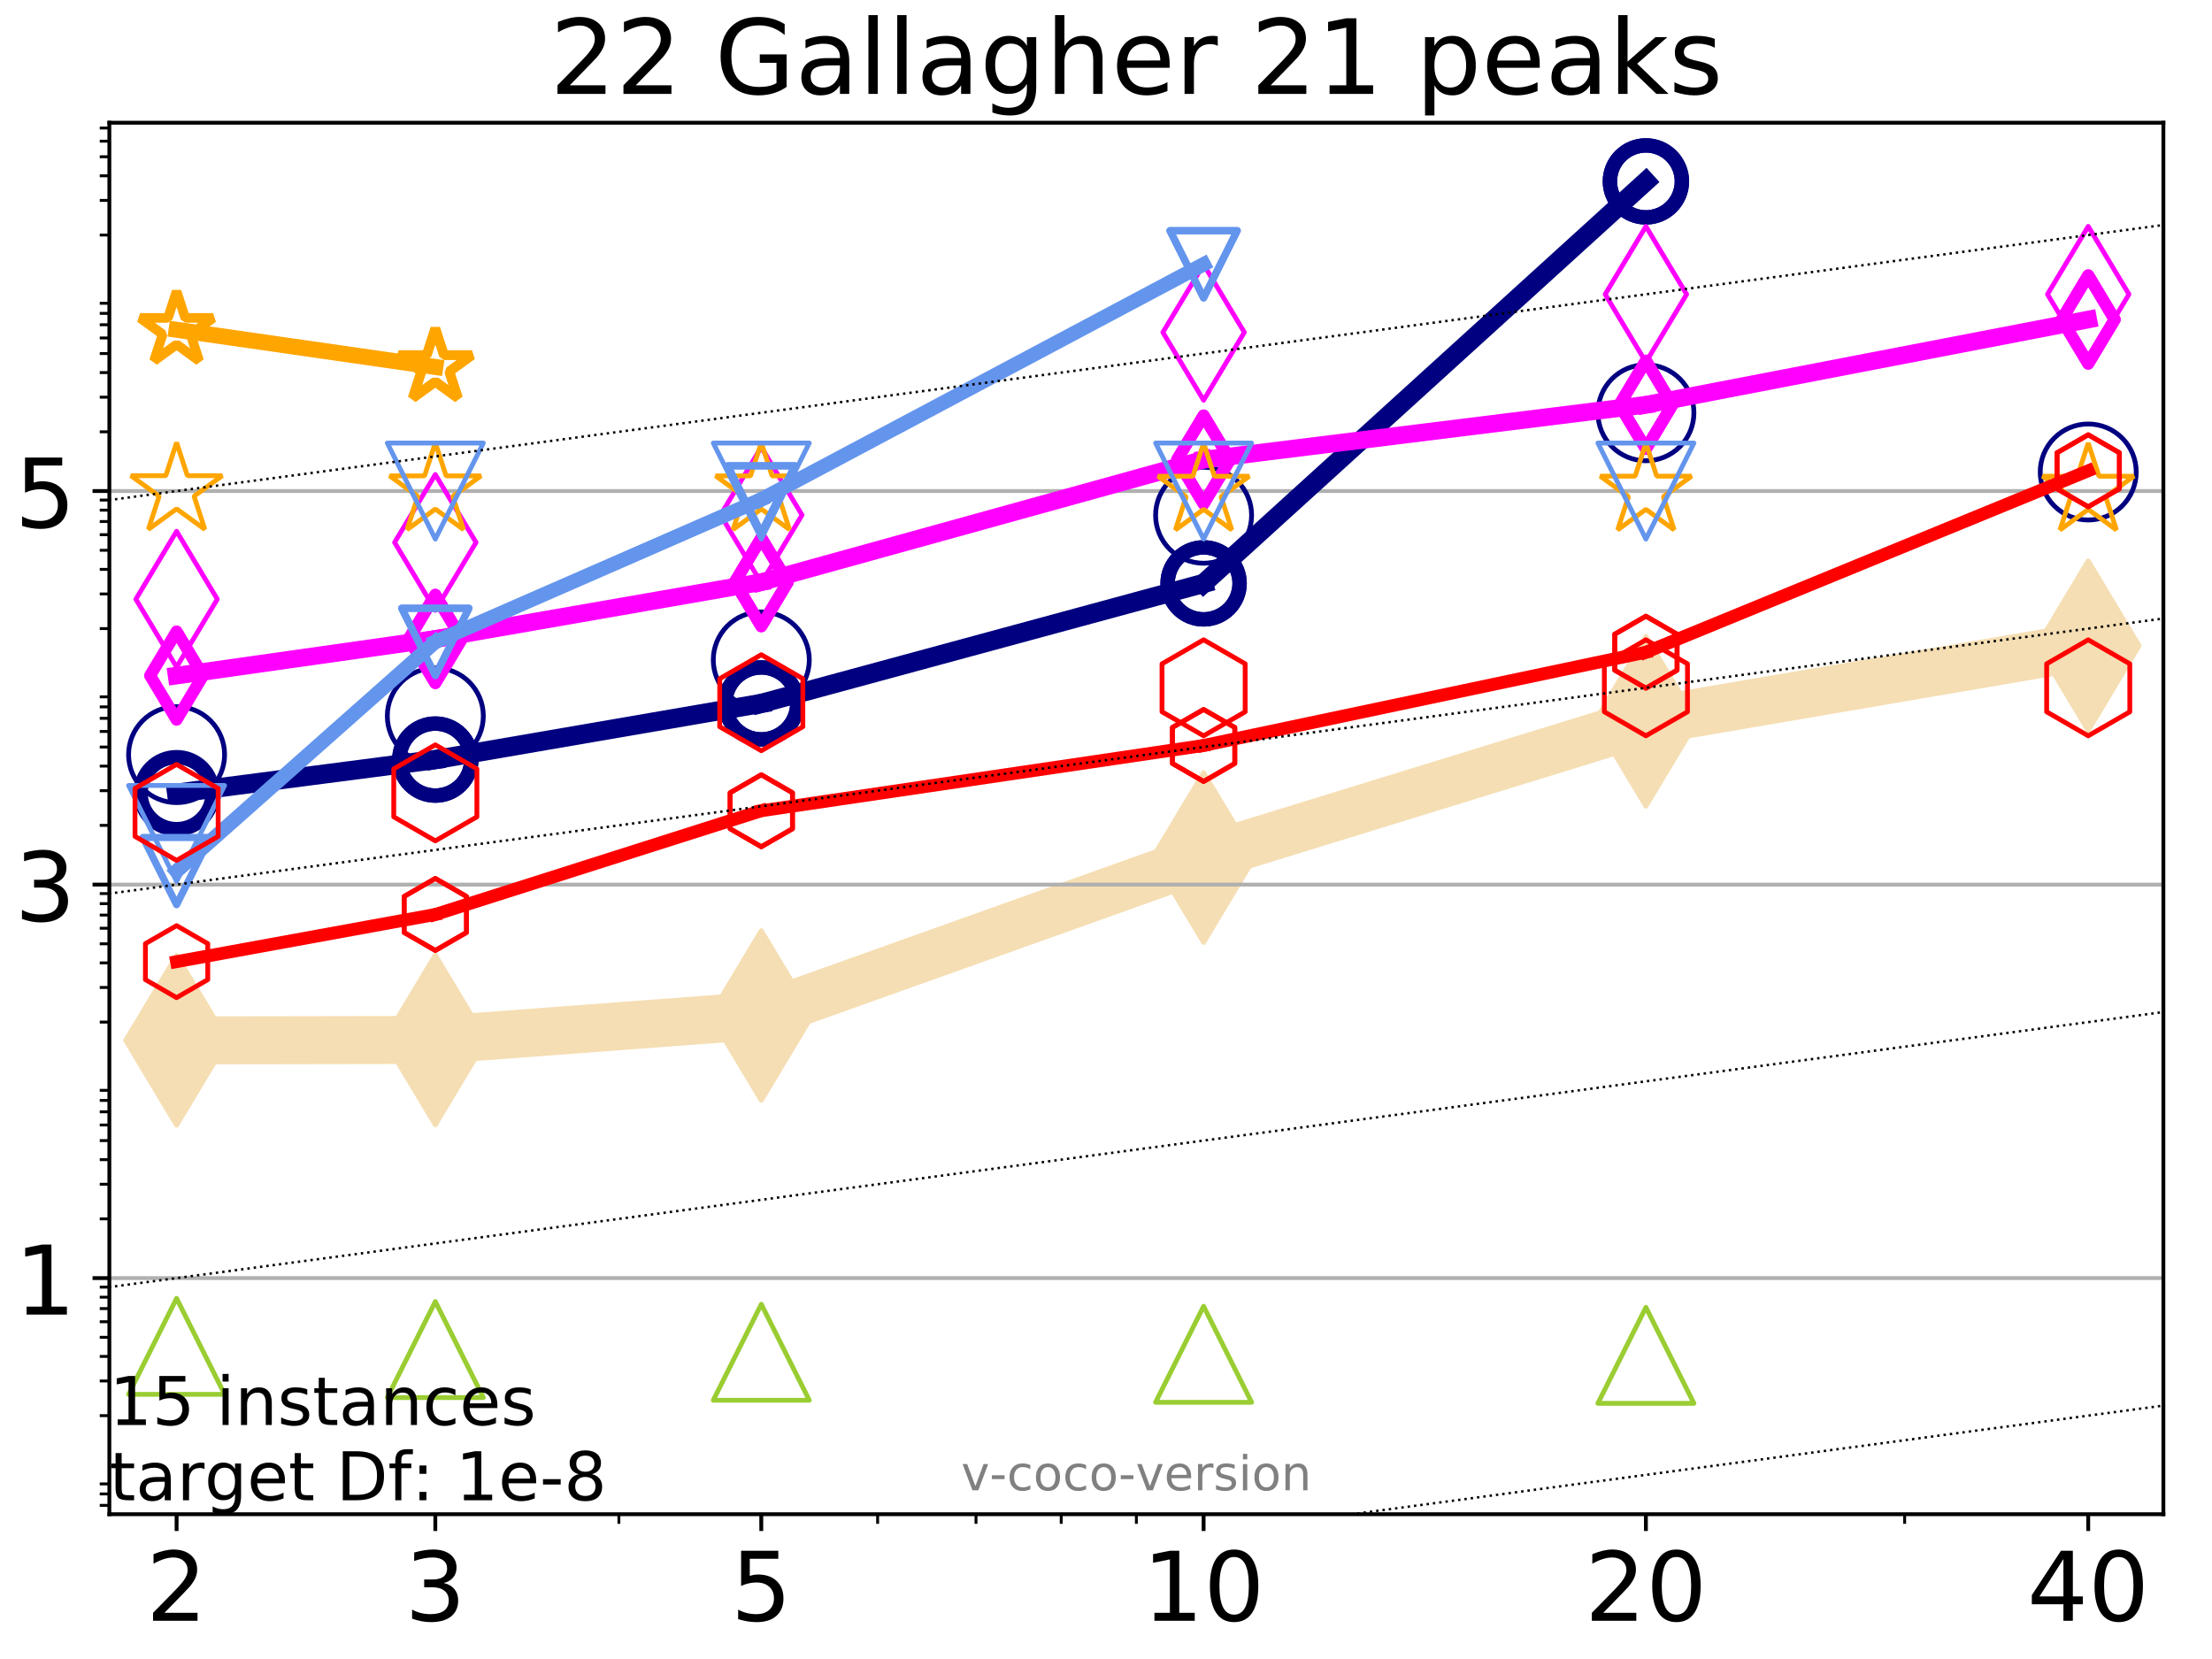 <?xml version="1.0" encoding="utf-8" standalone="no"?>
<!DOCTYPE svg PUBLIC "-//W3C//DTD SVG 1.1//EN"
  "http://www.w3.org/Graphics/SVG/1.1/DTD/svg11.dtd">
<!-- Created with matplotlib (http://matplotlib.org/) -->
<svg height="345.6pt" version="1.1" viewBox="0 0 460.8 345.6" width="460.8pt" xmlns="http://www.w3.org/2000/svg" xmlns:xlink="http://www.w3.org/1999/xlink">
 <defs>
  <style type="text/css">
*{stroke-linecap:butt;stroke-linejoin:round;}
  </style>
 </defs>
 <g id="figure_1">
  <g id="patch_1">
   <path d="M 0 345.6 
L 460.8 345.6 
L 460.8 0 
L 0 0 
z
" style="fill:#ffffff;"/>
  </g>
  <g id="axes_1">
   <g id="patch_2">
    <path d="M 22.78 315.44 
L 450.672 315.44 
L 450.672 25.56 
L 22.78 25.56 
z
" style="fill:#ffffff;"/>
   </g>
   <g id="line2d_1">
    <path clip-path="url(#p87044636c5)" d="M 36.786 216.731 
L 90.685 216.639 
L 158.59 211.555 
L 250.732 178.653 
L 342.873 150.264 
L 435.015 134.51 
" style="fill:none;stroke:#f5deb3;stroke-linecap:square;stroke-width:10;"/>
    <defs>
     <path d="M -0 17.678 
L 10.607 0 
L 0 -17.678 
L -10.607 -0 
z
" id="me494b5dc1d" style="stroke:#f5deb3;stroke-linejoin:miter;"/>
    </defs>
    <g clip-path="url(#p87044636c5)">
     <use style="fill:#f5deb3;stroke:#f5deb3;stroke-linejoin:miter;" x="36.786" xlink:href="#me494b5dc1d" y="216.731"/>
     <use style="fill:#f5deb3;stroke:#f5deb3;stroke-linejoin:miter;" x="90.685" xlink:href="#me494b5dc1d" y="216.639"/>
     <use style="fill:#f5deb3;stroke:#f5deb3;stroke-linejoin:miter;" x="158.59" xlink:href="#me494b5dc1d" y="211.555"/>
     <use style="fill:#f5deb3;stroke:#f5deb3;stroke-linejoin:miter;" x="250.732" xlink:href="#me494b5dc1d" y="178.653"/>
     <use style="fill:#f5deb3;stroke:#f5deb3;stroke-linejoin:miter;" x="342.873" xlink:href="#me494b5dc1d" y="150.264"/>
     <use style="fill:#f5deb3;stroke:#f5deb3;stroke-linejoin:miter;" x="435.015" xlink:href="#me494b5dc1d" y="134.51"/>
    </g>
   </g>
   <g id="matplotlib.axis_1">
    <g id="xtick_1">
     <g id="line2d_2">
      <defs>
       <path d="M 0 0 
L 0 3.5 
" id="m9d55c390f5" style="stroke:#000000;stroke-width:0.8;"/>
      </defs>
      <g>
       <use style="stroke:#000000;stroke-width:0.8;" x="36.786" xlink:href="#m9d55c390f5" y="315.44"/>
      </g>
     </g>
     <g id="text_1">
      <!-- 2 -->
      <defs>
       <path d="M 19.188 8.297 
L 53.609 8.297 
L 53.609 0 
L 7.328 0 
L 7.328 8.297 
Q 12.938 14.109 22.625 23.891 
Q 32.328 33.688 34.812 36.531 
Q 39.547 41.844 41.422 45.531 
Q 43.312 49.219 43.312 52.781 
Q 43.312 58.594 39.234 62.25 
Q 35.156 65.922 28.609 65.922 
Q 23.969 65.922 18.812 64.312 
Q 13.672 62.703 7.812 59.422 
L 7.812 69.391 
Q 13.766 71.781 18.938 73 
Q 24.125 74.219 28.422 74.219 
Q 39.75 74.219 46.484 68.547 
Q 53.219 62.891 53.219 53.422 
Q 53.219 48.922 51.531 44.891 
Q 49.859 40.875 45.406 35.406 
Q 44.188 33.984 37.641 27.219 
Q 31.109 20.453 19.188 8.297 
z
" id="DejaVuSans-32"/>
      </defs>
      <g transform="translate(30.423 337.637)scale(0.2 -0.2)">
       <use xlink:href="#DejaVuSans-32"/>
      </g>
     </g>
    </g>
    <g id="xtick_2">
     <g id="line2d_3">
      <g>
       <use style="stroke:#000000;stroke-width:0.8;" x="90.685" xlink:href="#m9d55c390f5" y="315.44"/>
      </g>
     </g>
     <g id="text_2">
      <!-- 3 -->
      <defs>
       <path d="M 40.578 39.312 
Q 47.656 37.797 51.625 33 
Q 55.609 28.219 55.609 21.188 
Q 55.609 10.406 48.188 4.484 
Q 40.766 -1.422 27.094 -1.422 
Q 22.516 -1.422 17.656 -0.516 
Q 12.797 0.391 7.625 2.203 
L 7.625 11.719 
Q 11.719 9.328 16.594 8.109 
Q 21.484 6.891 26.812 6.891 
Q 36.078 6.891 40.938 10.547 
Q 45.797 14.203 45.797 21.188 
Q 45.797 27.641 41.281 31.266 
Q 36.766 34.906 28.719 34.906 
L 20.219 34.906 
L 20.219 43.016 
L 29.109 43.016 
Q 36.375 43.016 40.234 45.922 
Q 44.094 48.828 44.094 54.297 
Q 44.094 59.906 40.109 62.906 
Q 36.141 65.922 28.719 65.922 
Q 24.656 65.922 20.016 65.031 
Q 15.375 64.156 9.812 62.312 
L 9.812 71.094 
Q 15.438 72.656 20.344 73.438 
Q 25.25 74.219 29.594 74.219 
Q 40.828 74.219 47.359 69.109 
Q 53.906 64.016 53.906 55.328 
Q 53.906 49.266 50.438 45.094 
Q 46.969 40.922 40.578 39.312 
z
" id="DejaVuSans-33"/>
      </defs>
      <g transform="translate(84.323 337.637)scale(0.2 -0.2)">
       <use xlink:href="#DejaVuSans-33"/>
      </g>
     </g>
    </g>
    <g id="xtick_3">
     <g id="line2d_4">
      <g>
       <use style="stroke:#000000;stroke-width:0.8;" x="158.59" xlink:href="#m9d55c390f5" y="315.44"/>
      </g>
     </g>
     <g id="text_3">
      <!-- 5 -->
      <defs>
       <path d="M 10.797 72.906 
L 49.516 72.906 
L 49.516 64.594 
L 19.828 64.594 
L 19.828 46.734 
Q 21.969 47.469 24.109 47.828 
Q 26.266 48.188 28.422 48.188 
Q 40.625 48.188 47.75 41.5 
Q 54.891 34.812 54.891 23.391 
Q 54.891 11.625 47.562 5.094 
Q 40.234 -1.422 26.906 -1.422 
Q 22.312 -1.422 17.547 -0.641 
Q 12.797 0.141 7.719 1.703 
L 7.719 11.625 
Q 12.109 9.234 16.797 8.062 
Q 21.484 6.891 26.703 6.891 
Q 35.156 6.891 40.078 11.328 
Q 45.016 15.766 45.016 23.391 
Q 45.016 31 40.078 35.438 
Q 35.156 39.891 26.703 39.891 
Q 22.75 39.891 18.812 39.016 
Q 14.891 38.141 10.797 36.281 
z
" id="DejaVuSans-35"/>
      </defs>
      <g transform="translate(152.228 337.637)scale(0.2 -0.2)">
       <use xlink:href="#DejaVuSans-35"/>
      </g>
     </g>
    </g>
    <g id="xtick_4">
     <g id="line2d_5">
      <g>
       <use style="stroke:#000000;stroke-width:0.8;" x="250.732" xlink:href="#m9d55c390f5" y="315.44"/>
      </g>
     </g>
     <g id="text_4">
      <!-- 10 -->
      <defs>
       <path d="M 12.406 8.297 
L 28.516 8.297 
L 28.516 63.922 
L 10.984 60.406 
L 10.984 69.391 
L 28.422 72.906 
L 38.281 72.906 
L 38.281 8.297 
L 54.391 8.297 
L 54.391 0 
L 12.406 0 
z
" id="DejaVuSans-31"/>
       <path d="M 31.781 66.406 
Q 24.172 66.406 20.328 58.906 
Q 16.5 51.422 16.5 36.375 
Q 16.5 21.391 20.328 13.891 
Q 24.172 6.391 31.781 6.391 
Q 39.453 6.391 43.281 13.891 
Q 47.125 21.391 47.125 36.375 
Q 47.125 51.422 43.281 58.906 
Q 39.453 66.406 31.781 66.406 
z
M 31.781 74.219 
Q 44.047 74.219 50.516 64.516 
Q 56.984 54.828 56.984 36.375 
Q 56.984 17.969 50.516 8.266 
Q 44.047 -1.422 31.781 -1.422 
Q 19.531 -1.422 13.062 8.266 
Q 6.594 17.969 6.594 36.375 
Q 6.594 54.828 13.062 64.516 
Q 19.531 74.219 31.781 74.219 
z
" id="DejaVuSans-30"/>
      </defs>
      <g transform="translate(238.007 337.637)scale(0.2 -0.2)">
       <use xlink:href="#DejaVuSans-31"/>
       <use x="63.623" xlink:href="#DejaVuSans-30"/>
      </g>
     </g>
    </g>
    <g id="xtick_5">
     <g id="line2d_6">
      <g>
       <use style="stroke:#000000;stroke-width:0.8;" x="342.873" xlink:href="#m9d55c390f5" y="315.44"/>
      </g>
     </g>
     <g id="text_5">
      <!-- 20 -->
      <g transform="translate(330.148 337.637)scale(0.2 -0.2)">
       <use xlink:href="#DejaVuSans-32"/>
       <use x="63.623" xlink:href="#DejaVuSans-30"/>
      </g>
     </g>
    </g>
    <g id="xtick_6">
     <g id="line2d_7">
      <g>
       <use style="stroke:#000000;stroke-width:0.8;" x="435.015" xlink:href="#m9d55c390f5" y="315.44"/>
      </g>
     </g>
     <g id="text_6">
      <!-- 40 -->
      <defs>
       <path d="M 37.797 64.312 
L 12.891 25.391 
L 37.797 25.391 
z
M 35.203 72.906 
L 47.609 72.906 
L 47.609 25.391 
L 58.016 25.391 
L 58.016 17.188 
L 47.609 17.188 
L 47.609 0 
L 37.797 0 
L 37.797 17.188 
L 4.891 17.188 
L 4.891 26.703 
z
" id="DejaVuSans-34"/>
      </defs>
      <g transform="translate(422.29 337.637)scale(0.2 -0.2)">
       <use xlink:href="#DejaVuSans-34"/>
       <use x="63.623" xlink:href="#DejaVuSans-30"/>
      </g>
     </g>
    </g>
    <g id="xtick_7">
     <g id="line2d_8">
      <defs>
       <path d="M 0 0 
L 0 2 
" id="m865742c7fb" style="stroke:#000000;stroke-width:0.6;"/>
      </defs>
      <g>
       <use style="stroke:#000000;stroke-width:0.6;" x="36.786" xlink:href="#m865742c7fb" y="315.44"/>
      </g>
     </g>
    </g>
    <g id="xtick_8">
     <g id="line2d_9">
      <g>
       <use style="stroke:#000000;stroke-width:0.6;" x="90.685" xlink:href="#m865742c7fb" y="315.44"/>
      </g>
     </g>
    </g>
    <g id="xtick_9">
     <g id="line2d_10">
      <g>
       <use style="stroke:#000000;stroke-width:0.6;" x="128.927" xlink:href="#m865742c7fb" y="315.44"/>
      </g>
     </g>
    </g>
    <g id="xtick_10">
     <g id="line2d_11">
      <g>
       <use style="stroke:#000000;stroke-width:0.6;" x="158.59" xlink:href="#m865742c7fb" y="315.44"/>
      </g>
     </g>
    </g>
    <g id="xtick_11">
     <g id="line2d_12">
      <g>
       <use style="stroke:#000000;stroke-width:0.6;" x="182.827" xlink:href="#m865742c7fb" y="315.44"/>
      </g>
     </g>
    </g>
    <g id="xtick_12">
     <g id="line2d_13">
      <g>
       <use style="stroke:#000000;stroke-width:0.6;" x="203.318" xlink:href="#m865742c7fb" y="315.44"/>
      </g>
     </g>
    </g>
    <g id="xtick_13">
     <g id="line2d_14">
      <g>
       <use style="stroke:#000000;stroke-width:0.6;" x="221.069" xlink:href="#m865742c7fb" y="315.44"/>
      </g>
     </g>
    </g>
    <g id="xtick_14">
     <g id="line2d_15">
      <g>
       <use style="stroke:#000000;stroke-width:0.6;" x="236.726" xlink:href="#m865742c7fb" y="315.44"/>
      </g>
     </g>
    </g>
    <g id="xtick_15">
     <g id="line2d_16">
      <g>
       <use style="stroke:#000000;stroke-width:0.6;" x="342.873" xlink:href="#m865742c7fb" y="315.44"/>
      </g>
     </g>
    </g>
    <g id="xtick_16">
     <g id="line2d_17">
      <g>
       <use style="stroke:#000000;stroke-width:0.6;" x="396.773" xlink:href="#m865742c7fb" y="315.44"/>
      </g>
     </g>
    </g>
    <g id="xtick_17">
     <g id="line2d_18">
      <g>
       <use style="stroke:#000000;stroke-width:0.6;" x="435.015" xlink:href="#m865742c7fb" y="315.44"/>
      </g>
     </g>
    </g>
   </g>
   <g id="matplotlib.axis_2">
    <g id="ytick_1">
     <g id="line2d_19">
      <path clip-path="url(#p87044636c5)" d="M 22.78 266.253 
L 450.672 266.253 
" style="fill:none;stroke:#b0b0b0;stroke-linecap:square;stroke-width:0.8;"/>
     </g>
     <g id="line2d_20">
      <defs>
       <path d="M 0 0 
L -3.5 0 
" id="m1e5f7b953c" style="stroke:#000000;stroke-width:0.8;"/>
      </defs>
      <g>
       <use style="stroke:#000000;stroke-width:0.8;" x="22.78" xlink:href="#m1e5f7b953c" y="266.253"/>
      </g>
     </g>
     <g id="text_7">
      <!-- 1 -->
      <g transform="translate(3.055 273.851)scale(0.2 -0.2)">
       <use xlink:href="#DejaVuSans-31"/>
      </g>
     </g>
    </g>
    <g id="ytick_2">
     <g id="line2d_21">
      <path clip-path="url(#p87044636c5)" d="M 22.78 184.274 
L 450.672 184.274 
" style="fill:none;stroke:#b0b0b0;stroke-linecap:square;stroke-width:0.8;"/>
     </g>
     <g id="line2d_22">
      <g>
       <use style="stroke:#000000;stroke-width:0.8;" x="22.78" xlink:href="#m1e5f7b953c" y="184.274"/>
      </g>
     </g>
     <g id="text_8">
      <!-- 3 -->
      <g transform="translate(3.055 191.873)scale(0.2 -0.2)">
       <use xlink:href="#DejaVuSans-33"/>
      </g>
     </g>
    </g>
    <g id="ytick_3">
     <g id="line2d_23">
      <path clip-path="url(#p87044636c5)" d="M 22.78 102.296 
L 450.672 102.296 
" style="fill:none;stroke:#b0b0b0;stroke-linecap:square;stroke-width:0.8;"/>
     </g>
     <g id="line2d_24">
      <g>
       <use style="stroke:#000000;stroke-width:0.8;" x="22.78" xlink:href="#m1e5f7b953c" y="102.296"/>
      </g>
     </g>
     <g id="text_9">
      <!-- 5 -->
      <g transform="translate(3.055 109.894)scale(0.2 -0.2)">
       <use xlink:href="#DejaVuSans-35"/>
      </g>
     </g>
    </g>
    <g id="ytick_4">
     <g id="line2d_25">
      <defs>
       <path d="M 0 0 
L -2 0 
" id="m1eb42d6728" style="stroke:#000000;stroke-width:0.6;"/>
      </defs>
      <g>
       <use style="stroke:#000000;stroke-width:0.6;" x="22.78" xlink:href="#m1eb42d6728" y="313.591"/>
      </g>
     </g>
    </g>
    <g id="ytick_5">
     <g id="line2d_26">
      <g>
       <use style="stroke:#000000;stroke-width:0.6;" x="22.78" xlink:href="#m1eb42d6728" y="311.214"/>
      </g>
     </g>
    </g>
    <g id="ytick_6">
     <g id="line2d_27">
      <g>
       <use style="stroke:#000000;stroke-width:0.6;" x="22.78" xlink:href="#m1eb42d6728" y="309.118"/>
      </g>
     </g>
    </g>
    <g id="ytick_7">
     <g id="line2d_28">
      <g>
       <use style="stroke:#000000;stroke-width:0.6;" x="22.78" xlink:href="#m1eb42d6728" y="294.903"/>
      </g>
     </g>
    </g>
    <g id="ytick_8">
     <g id="line2d_29">
      <g>
       <use style="stroke:#000000;stroke-width:0.6;" x="22.78" xlink:href="#m1eb42d6728" y="287.685"/>
      </g>
     </g>
    </g>
    <g id="ytick_9">
     <g id="line2d_30">
      <g>
       <use style="stroke:#000000;stroke-width:0.6;" x="22.78" xlink:href="#m1eb42d6728" y="282.564"/>
      </g>
     </g>
    </g>
    <g id="ytick_10">
     <g id="line2d_31">
      <g>
       <use style="stroke:#000000;stroke-width:0.6;" x="22.78" xlink:href="#m1eb42d6728" y="278.592"/>
      </g>
     </g>
    </g>
    <g id="ytick_11">
     <g id="line2d_32">
      <g>
       <use style="stroke:#000000;stroke-width:0.6;" x="22.78" xlink:href="#m1eb42d6728" y="275.346"/>
      </g>
     </g>
    </g>
    <g id="ytick_12">
     <g id="line2d_33">
      <g>
       <use style="stroke:#000000;stroke-width:0.6;" x="22.78" xlink:href="#m1eb42d6728" y="272.602"/>
      </g>
     </g>
    </g>
    <g id="ytick_13">
     <g id="line2d_34">
      <g>
       <use style="stroke:#000000;stroke-width:0.6;" x="22.78" xlink:href="#m1eb42d6728" y="270.225"/>
      </g>
     </g>
    </g>
    <g id="ytick_14">
     <g id="line2d_35">
      <g>
       <use style="stroke:#000000;stroke-width:0.6;" x="22.78" xlink:href="#m1eb42d6728" y="268.128"/>
      </g>
     </g>
    </g>
    <g id="ytick_15">
     <g id="line2d_36">
      <g>
       <use style="stroke:#000000;stroke-width:0.6;" x="22.78" xlink:href="#m1eb42d6728" y="253.914"/>
      </g>
     </g>
    </g>
    <g id="ytick_16">
     <g id="line2d_37">
      <g>
       <use style="stroke:#000000;stroke-width:0.6;" x="22.78" xlink:href="#m1eb42d6728" y="246.696"/>
      </g>
     </g>
    </g>
    <g id="ytick_17">
     <g id="line2d_38">
      <g>
       <use style="stroke:#000000;stroke-width:0.6;" x="22.78" xlink:href="#m1eb42d6728" y="241.575"/>
      </g>
     </g>
    </g>
    <g id="ytick_18">
     <g id="line2d_39">
      <g>
       <use style="stroke:#000000;stroke-width:0.6;" x="22.78" xlink:href="#m1eb42d6728" y="237.603"/>
      </g>
     </g>
    </g>
    <g id="ytick_19">
     <g id="line2d_40">
      <g>
       <use style="stroke:#000000;stroke-width:0.6;" x="22.78" xlink:href="#m1eb42d6728" y="234.357"/>
      </g>
     </g>
    </g>
    <g id="ytick_20">
     <g id="line2d_41">
      <g>
       <use style="stroke:#000000;stroke-width:0.6;" x="22.78" xlink:href="#m1eb42d6728" y="231.613"/>
      </g>
     </g>
    </g>
    <g id="ytick_21">
     <g id="line2d_42">
      <g>
       <use style="stroke:#000000;stroke-width:0.6;" x="22.78" xlink:href="#m1eb42d6728" y="229.236"/>
      </g>
     </g>
    </g>
    <g id="ytick_22">
     <g id="line2d_43">
      <g>
       <use style="stroke:#000000;stroke-width:0.6;" x="22.78" xlink:href="#m1eb42d6728" y="227.139"/>
      </g>
     </g>
    </g>
    <g id="ytick_23">
     <g id="line2d_44">
      <g>
       <use style="stroke:#000000;stroke-width:0.6;" x="22.78" xlink:href="#m1eb42d6728" y="212.925"/>
      </g>
     </g>
    </g>
    <g id="ytick_24">
     <g id="line2d_45">
      <g>
       <use style="stroke:#000000;stroke-width:0.6;" x="22.78" xlink:href="#m1eb42d6728" y="205.707"/>
      </g>
     </g>
    </g>
    <g id="ytick_25">
     <g id="line2d_46">
      <g>
       <use style="stroke:#000000;stroke-width:0.6;" x="22.78" xlink:href="#m1eb42d6728" y="200.586"/>
      </g>
     </g>
    </g>
    <g id="ytick_26">
     <g id="line2d_47">
      <g>
       <use style="stroke:#000000;stroke-width:0.6;" x="22.78" xlink:href="#m1eb42d6728" y="196.613"/>
      </g>
     </g>
    </g>
    <g id="ytick_27">
     <g id="line2d_48">
      <g>
       <use style="stroke:#000000;stroke-width:0.6;" x="22.78" xlink:href="#m1eb42d6728" y="193.368"/>
      </g>
     </g>
    </g>
    <g id="ytick_28">
     <g id="line2d_49">
      <g>
       <use style="stroke:#000000;stroke-width:0.6;" x="22.78" xlink:href="#m1eb42d6728" y="190.624"/>
      </g>
     </g>
    </g>
    <g id="ytick_29">
     <g id="line2d_50">
      <g>
       <use style="stroke:#000000;stroke-width:0.6;" x="22.78" xlink:href="#m1eb42d6728" y="188.247"/>
      </g>
     </g>
    </g>
    <g id="ytick_30">
     <g id="line2d_51">
      <g>
       <use style="stroke:#000000;stroke-width:0.6;" x="22.78" xlink:href="#m1eb42d6728" y="186.15"/>
      </g>
     </g>
    </g>
    <g id="ytick_31">
     <g id="line2d_52">
      <g>
       <use style="stroke:#000000;stroke-width:0.6;" x="22.78" xlink:href="#m1eb42d6728" y="171.935"/>
      </g>
     </g>
    </g>
    <g id="ytick_32">
     <g id="line2d_53">
      <g>
       <use style="stroke:#000000;stroke-width:0.6;" x="22.78" xlink:href="#m1eb42d6728" y="164.717"/>
      </g>
     </g>
    </g>
    <g id="ytick_33">
     <g id="line2d_54">
      <g>
       <use style="stroke:#000000;stroke-width:0.6;" x="22.78" xlink:href="#m1eb42d6728" y="159.596"/>
      </g>
     </g>
    </g>
    <g id="ytick_34">
     <g id="line2d_55">
      <g>
       <use style="stroke:#000000;stroke-width:0.6;" x="22.78" xlink:href="#m1eb42d6728" y="155.624"/>
      </g>
     </g>
    </g>
    <g id="ytick_35">
     <g id="line2d_56">
      <g>
       <use style="stroke:#000000;stroke-width:0.6;" x="22.78" xlink:href="#m1eb42d6728" y="152.378"/>
      </g>
     </g>
    </g>
    <g id="ytick_36">
     <g id="line2d_57">
      <g>
       <use style="stroke:#000000;stroke-width:0.6;" x="22.78" xlink:href="#m1eb42d6728" y="149.634"/>
      </g>
     </g>
    </g>
    <g id="ytick_37">
     <g id="line2d_58">
      <g>
       <use style="stroke:#000000;stroke-width:0.6;" x="22.78" xlink:href="#m1eb42d6728" y="147.257"/>
      </g>
     </g>
    </g>
    <g id="ytick_38">
     <g id="line2d_59">
      <g>
       <use style="stroke:#000000;stroke-width:0.6;" x="22.78" xlink:href="#m1eb42d6728" y="145.161"/>
      </g>
     </g>
    </g>
    <g id="ytick_39">
     <g id="line2d_60">
      <g>
       <use style="stroke:#000000;stroke-width:0.6;" x="22.78" xlink:href="#m1eb42d6728" y="130.946"/>
      </g>
     </g>
    </g>
    <g id="ytick_40">
     <g id="line2d_61">
      <g>
       <use style="stroke:#000000;stroke-width:0.6;" x="22.78" xlink:href="#m1eb42d6728" y="123.728"/>
      </g>
     </g>
    </g>
    <g id="ytick_41">
     <g id="line2d_62">
      <g>
       <use style="stroke:#000000;stroke-width:0.6;" x="22.78" xlink:href="#m1eb42d6728" y="118.607"/>
      </g>
     </g>
    </g>
    <g id="ytick_42">
     <g id="line2d_63">
      <g>
       <use style="stroke:#000000;stroke-width:0.6;" x="22.78" xlink:href="#m1eb42d6728" y="114.635"/>
      </g>
     </g>
    </g>
    <g id="ytick_43">
     <g id="line2d_64">
      <g>
       <use style="stroke:#000000;stroke-width:0.6;" x="22.78" xlink:href="#m1eb42d6728" y="111.389"/>
      </g>
     </g>
    </g>
    <g id="ytick_44">
     <g id="line2d_65">
      <g>
       <use style="stroke:#000000;stroke-width:0.6;" x="22.78" xlink:href="#m1eb42d6728" y="108.645"/>
      </g>
     </g>
    </g>
    <g id="ytick_45">
     <g id="line2d_66">
      <g>
       <use style="stroke:#000000;stroke-width:0.6;" x="22.78" xlink:href="#m1eb42d6728" y="106.268"/>
      </g>
     </g>
    </g>
    <g id="ytick_46">
     <g id="line2d_67">
      <g>
       <use style="stroke:#000000;stroke-width:0.6;" x="22.78" xlink:href="#m1eb42d6728" y="104.171"/>
      </g>
     </g>
    </g>
    <g id="ytick_47">
     <g id="line2d_68">
      <g>
       <use style="stroke:#000000;stroke-width:0.6;" x="22.78" xlink:href="#m1eb42d6728" y="89.957"/>
      </g>
     </g>
    </g>
    <g id="ytick_48">
     <g id="line2d_69">
      <g>
       <use style="stroke:#000000;stroke-width:0.6;" x="22.78" xlink:href="#m1eb42d6728" y="82.739"/>
      </g>
     </g>
    </g>
    <g id="ytick_49">
     <g id="line2d_70">
      <g>
       <use style="stroke:#000000;stroke-width:0.6;" x="22.78" xlink:href="#m1eb42d6728" y="77.618"/>
      </g>
     </g>
    </g>
    <g id="ytick_50">
     <g id="line2d_71">
      <g>
       <use style="stroke:#000000;stroke-width:0.6;" x="22.78" xlink:href="#m1eb42d6728" y="73.646"/>
      </g>
     </g>
    </g>
    <g id="ytick_51">
     <g id="line2d_72">
      <g>
       <use style="stroke:#000000;stroke-width:0.6;" x="22.78" xlink:href="#m1eb42d6728" y="70.4"/>
      </g>
     </g>
    </g>
    <g id="ytick_52">
     <g id="line2d_73">
      <g>
       <use style="stroke:#000000;stroke-width:0.6;" x="22.78" xlink:href="#m1eb42d6728" y="67.656"/>
      </g>
     </g>
    </g>
    <g id="ytick_53">
     <g id="line2d_74">
      <g>
       <use style="stroke:#000000;stroke-width:0.6;" x="22.78" xlink:href="#m1eb42d6728" y="65.279"/>
      </g>
     </g>
    </g>
    <g id="ytick_54">
     <g id="line2d_75">
      <g>
       <use style="stroke:#000000;stroke-width:0.6;" x="22.78" xlink:href="#m1eb42d6728" y="63.182"/>
      </g>
     </g>
    </g>
    <g id="ytick_55">
     <g id="line2d_76">
      <g>
       <use style="stroke:#000000;stroke-width:0.6;" x="22.78" xlink:href="#m1eb42d6728" y="48.968"/>
      </g>
     </g>
    </g>
    <g id="ytick_56">
     <g id="line2d_77">
      <g>
       <use style="stroke:#000000;stroke-width:0.6;" x="22.78" xlink:href="#m1eb42d6728" y="41.75"/>
      </g>
     </g>
    </g>
    <g id="ytick_57">
     <g id="line2d_78">
      <g>
       <use style="stroke:#000000;stroke-width:0.6;" x="22.78" xlink:href="#m1eb42d6728" y="36.629"/>
      </g>
     </g>
    </g>
    <g id="ytick_58">
     <g id="line2d_79">
      <g>
       <use style="stroke:#000000;stroke-width:0.6;" x="22.78" xlink:href="#m1eb42d6728" y="32.656"/>
      </g>
     </g>
    </g>
    <g id="ytick_59">
     <g id="line2d_80">
      <g>
       <use style="stroke:#000000;stroke-width:0.6;" x="22.78" xlink:href="#m1eb42d6728" y="29.411"/>
      </g>
     </g>
    </g>
    <g id="ytick_60">
     <g id="line2d_81">
      <g>
       <use style="stroke:#000000;stroke-width:0.6;" x="22.78" xlink:href="#m1eb42d6728" y="26.667"/>
      </g>
     </g>
    </g>
   </g>
   <g id="line2d_82">
    <path clip-path="url(#p87044636c5)" d="M 36.786 165.235 
L 90.685 158.235 
" style="fill:none;stroke:#000080;stroke-linecap:square;stroke-width:4;"/>
    <defs>
     <path d="M 0 7.5 
C 1.989 7.5 3.897 6.71 5.303 5.303 
C 6.71 3.897 7.5 1.989 7.5 0 
C 7.5 -1.989 6.71 -3.897 5.303 -5.303 
C 3.897 -6.71 1.989 -7.5 0 -7.5 
C -1.989 -7.5 -3.897 -6.71 -5.303 -5.303 
C -6.71 -3.897 -7.5 -1.989 -7.5 0 
C -7.5 1.989 -6.71 3.897 -5.303 5.303 
C -3.897 6.71 -1.989 7.5 0 7.5 
z
" id="mc2b2859561" style="stroke:#000080;stroke-width:3;"/>
    </defs>
    <g clip-path="url(#p87044636c5)">
     <use style="fill-opacity:0;stroke:#000080;stroke-width:3;" x="36.786" xlink:href="#mc2b2859561" y="165.235"/>
     <use style="fill-opacity:0;stroke:#000080;stroke-width:3;" x="90.685" xlink:href="#mc2b2859561" y="158.235"/>
    </g>
   </g>
   <g id="line2d_83">
    <path clip-path="url(#p87044636c5)" d="M 90.685 158.235 
L 158.59 146.535 
" style="fill:none;stroke:#000080;stroke-linecap:square;stroke-width:4;"/>
    <g clip-path="url(#p87044636c5)">
     <use style="fill-opacity:0;stroke:#000080;stroke-width:3;" x="90.685" xlink:href="#mc2b2859561" y="158.235"/>
     <use style="fill-opacity:0;stroke:#000080;stroke-width:3;" x="158.59" xlink:href="#mc2b2859561" y="146.535"/>
    </g>
   </g>
   <g id="line2d_84">
    <path clip-path="url(#p87044636c5)" d="M 158.59 146.535 
L 250.732 121.529 
" style="fill:none;stroke:#000080;stroke-linecap:square;stroke-width:4;"/>
    <g clip-path="url(#p87044636c5)">
     <use style="fill-opacity:0;stroke:#000080;stroke-width:3;" x="158.59" xlink:href="#mc2b2859561" y="146.535"/>
     <use style="fill-opacity:0;stroke:#000080;stroke-width:3;" x="250.732" xlink:href="#mc2b2859561" y="121.529"/>
    </g>
   </g>
   <g id="line2d_85">
    <path clip-path="url(#p87044636c5)" d="M 250.732 121.529 
L 342.873 37.788 
" style="fill:none;stroke:#000080;stroke-linecap:square;stroke-width:4;"/>
    <g clip-path="url(#p87044636c5)">
     <use style="fill-opacity:0;stroke:#000080;stroke-width:3;" x="250.732" xlink:href="#mc2b2859561" y="121.529"/>
     <use style="fill-opacity:0;stroke:#000080;stroke-width:3;" x="342.873" xlink:href="#mc2b2859561" y="37.788"/>
    </g>
   </g>
   <g id="line2d_86">
    <path clip-path="url(#p87044636c5)" d="M 342.873 37.788 
" style="fill:none;stroke:#000080;stroke-linecap:square;stroke-width:4;"/>
    <g clip-path="url(#p87044636c5)">
     <use style="fill-opacity:0;stroke:#000080;stroke-width:3;" x="342.873" xlink:href="#mc2b2859561" y="37.788"/>
    </g>
   </g>
   <g id="line2d_87"/>
   <g id="line2d_88">
    <defs>
     <path d="M 0 10 
C 2.652 10 5.196 8.946 7.071 7.071 
C 8.946 5.196 10 2.652 10 0 
C 10 -2.652 8.946 -5.196 7.071 -7.071 
C 5.196 -8.946 2.652 -10 0 -10 
C -2.652 -10 -5.196 -8.946 -7.071 -7.071 
C -8.946 -5.196 -10 -2.652 -10 0 
C -10 2.652 -8.946 5.196 -7.071 7.071 
C -5.196 8.946 -2.652 10 0 10 
z
" id="mf46586ac45" style="stroke:#000080;"/>
    </defs>
    <g clip-path="url(#p87044636c5)">
     <use style="fill-opacity:0;stroke:#000080;" x="36.786" xlink:href="#mf46586ac45" y="157.203"/>
     <use style="fill-opacity:0;stroke:#000080;" x="90.685" xlink:href="#mf46586ac45" y="149.156"/>
     <use style="fill-opacity:0;stroke:#000080;" x="158.59" xlink:href="#mf46586ac45" y="137.47"/>
     <use style="fill-opacity:0;stroke:#000080;" x="250.732" xlink:href="#mf46586ac45" y="107.333"/>
     <use style="fill-opacity:0;stroke:#000080;" x="342.873" xlink:href="#mf46586ac45" y="85.985"/>
     <use style="fill-opacity:0;stroke:#000080;" x="435.015" xlink:href="#mf46586ac45" y="98.324"/>
    </g>
   </g>
   <g id="line2d_89">
    <path clip-path="url(#p87044636c5)" d="M 36.786 140.737 
L 90.685 133.102 
" style="fill:none;stroke:#ff00ff;stroke-linecap:square;stroke-width:3.667;"/>
    <defs>
     <path d="M -0 9.192 
L 5.515 0 
L 0 -9.192 
L -5.515 -0 
z
" id="mb880d24b96" style="stroke:#ff00ff;stroke-linejoin:miter;stroke-width:2.5;"/>
    </defs>
    <g clip-path="url(#p87044636c5)">
     <use style="fill-opacity:0;stroke:#ff00ff;stroke-linejoin:miter;stroke-width:2.5;" x="36.786" xlink:href="#mb880d24b96" y="140.737"/>
     <use style="fill-opacity:0;stroke:#ff00ff;stroke-linejoin:miter;stroke-width:2.5;" x="90.685" xlink:href="#mb880d24b96" y="133.102"/>
    </g>
   </g>
   <g id="line2d_90">
    <path clip-path="url(#p87044636c5)" d="M 90.685 133.102 
L 158.59 121.265 
" style="fill:none;stroke:#ff00ff;stroke-linecap:square;stroke-width:3.667;"/>
    <g clip-path="url(#p87044636c5)">
     <use style="fill-opacity:0;stroke:#ff00ff;stroke-linejoin:miter;stroke-width:2.5;" x="90.685" xlink:href="#mb880d24b96" y="133.102"/>
     <use style="fill-opacity:0;stroke:#ff00ff;stroke-linejoin:miter;stroke-width:2.5;" x="158.59" xlink:href="#mb880d24b96" y="121.265"/>
    </g>
   </g>
   <g id="line2d_91">
    <path clip-path="url(#p87044636c5)" d="M 158.59 121.265 
L 250.732 95.754 
" style="fill:none;stroke:#ff00ff;stroke-linecap:square;stroke-width:3.667;"/>
    <g clip-path="url(#p87044636c5)">
     <use style="fill-opacity:0;stroke:#ff00ff;stroke-linejoin:miter;stroke-width:2.5;" x="158.59" xlink:href="#mb880d24b96" y="121.265"/>
     <use style="fill-opacity:0;stroke:#ff00ff;stroke-linejoin:miter;stroke-width:2.5;" x="250.732" xlink:href="#mb880d24b96" y="95.754"/>
    </g>
   </g>
   <g id="line2d_92">
    <path clip-path="url(#p87044636c5)" d="M 250.732 95.754 
L 342.873 84.322 
" style="fill:none;stroke:#ff00ff;stroke-linecap:square;stroke-width:3.667;"/>
    <g clip-path="url(#p87044636c5)">
     <use style="fill-opacity:0;stroke:#ff00ff;stroke-linejoin:miter;stroke-width:2.5;" x="250.732" xlink:href="#mb880d24b96" y="95.754"/>
     <use style="fill-opacity:0;stroke:#ff00ff;stroke-linejoin:miter;stroke-width:2.5;" x="342.873" xlink:href="#mb880d24b96" y="84.322"/>
    </g>
   </g>
   <g id="line2d_93">
    <path clip-path="url(#p87044636c5)" d="M 342.873 84.322 
L 435.015 66.562 
" style="fill:none;stroke:#ff00ff;stroke-linecap:square;stroke-width:3.667;"/>
    <g clip-path="url(#p87044636c5)">
     <use style="fill-opacity:0;stroke:#ff00ff;stroke-linejoin:miter;stroke-width:2.5;" x="342.873" xlink:href="#mb880d24b96" y="84.322"/>
     <use style="fill-opacity:0;stroke:#ff00ff;stroke-linejoin:miter;stroke-width:2.5;" x="435.015" xlink:href="#mb880d24b96" y="66.562"/>
    </g>
   </g>
   <g id="line2d_94">
    <path clip-path="url(#p87044636c5)" d="M 435.015 66.562 
" style="fill:none;stroke:#ff00ff;stroke-linecap:square;stroke-width:3.667;"/>
    <g clip-path="url(#p87044636c5)">
     <use style="fill-opacity:0;stroke:#ff00ff;stroke-linejoin:miter;stroke-width:2.5;" x="435.015" xlink:href="#mb880d24b96" y="66.562"/>
    </g>
   </g>
   <g id="line2d_95"/>
   <g id="line2d_96">
    <defs>
     <path d="M -0 14.142 
L 8.485 0 
L -0 -14.142 
L -8.485 -0 
z
" id="me7a4d10ee1" style="stroke:#ff00ff;stroke-linejoin:miter;"/>
    </defs>
    <g clip-path="url(#p87044636c5)">
     <use style="fill-opacity:0;stroke:#ff00ff;stroke-linejoin:miter;" x="36.786" xlink:href="#me7a4d10ee1" y="124.817"/>
     <use style="fill-opacity:0;stroke:#ff00ff;stroke-linejoin:miter;" x="90.685" xlink:href="#me7a4d10ee1" y="113"/>
     <use style="fill-opacity:0;stroke:#ff00ff;stroke-linejoin:miter;" x="158.59" xlink:href="#me7a4d10ee1" y="107.291"/>
     <use style="fill-opacity:0;stroke:#ff00ff;stroke-linejoin:miter;" x="250.732" xlink:href="#me7a4d10ee1" y="69.233"/>
     <use style="fill-opacity:0;stroke:#ff00ff;stroke-linejoin:miter;" x="342.873" xlink:href="#me7a4d10ee1" y="61.307"/>
     <use style="fill-opacity:0;stroke:#ff00ff;stroke-linejoin:miter;" x="435.015" xlink:href="#me7a4d10ee1" y="61.307"/>
    </g>
   </g>
   <g id="line2d_97">
    <path clip-path="url(#p87044636c5)" d="M 36.786 68.701 
L 90.685 76.446 
" style="fill:none;stroke:#ffa500;stroke-linecap:square;stroke-width:3.333;"/>
    <defs>
     <path d="M 0 -8 
L -1.796 -2.472 
L -7.608 -2.472 
L -2.906 0.944 
L -4.702 6.472 
L -0 3.056 
L 4.702 6.472 
L 2.906 0.944 
L 7.608 -2.472 
L 1.796 -2.472 
z
" id="m82c577fbd3" style="stroke:#ffa500;stroke-linejoin:bevel;stroke-width:2;"/>
    </defs>
    <g clip-path="url(#p87044636c5)">
     <use style="fill-opacity:0;stroke:#ffa500;stroke-linejoin:bevel;stroke-width:2;" x="36.786" xlink:href="#m82c577fbd3" y="68.701"/>
     <use style="fill-opacity:0;stroke:#ffa500;stroke-linejoin:bevel;stroke-width:2;" x="90.685" xlink:href="#m82c577fbd3" y="76.446"/>
    </g>
   </g>
   <g id="line2d_98">
    <path clip-path="url(#p87044636c5)" d="M 90.685 76.446 
" style="fill:none;stroke:#ffa500;stroke-linecap:square;stroke-width:3.333;"/>
    <g clip-path="url(#p87044636c5)">
     <use style="fill-opacity:0;stroke:#ffa500;stroke-linejoin:bevel;stroke-width:2;" x="90.685" xlink:href="#m82c577fbd3" y="76.446"/>
    </g>
   </g>
   <g id="line2d_99"/>
   <g id="line2d_100">
    <defs>
     <path d="M 0 -10 
L -2.245 -3.09 
L -9.511 -3.09 
L -3.633 1.18 
L -5.878 8.09 
L -0 3.82 
L 5.878 8.09 
L 3.633 1.18 
L 9.511 -3.09 
L 2.245 -3.09 
z
" id="mc8888100bd" style="stroke:#ffa500;stroke-linejoin:bevel;"/>
    </defs>
    <g clip-path="url(#p87044636c5)">
     <use style="fill-opacity:0;stroke:#ffa500;stroke-linejoin:bevel;" x="36.786" xlink:href="#mc8888100bd" y="102.186"/>
     <use style="fill-opacity:0;stroke:#ffa500;stroke-linejoin:bevel;" x="90.685" xlink:href="#mc8888100bd" y="102.226"/>
     <use style="fill-opacity:0;stroke:#ffa500;stroke-linejoin:bevel;" x="158.59" xlink:href="#mc8888100bd" y="102.221"/>
     <use style="fill-opacity:0;stroke:#ffa500;stroke-linejoin:bevel;" x="250.732" xlink:href="#mc8888100bd" y="102.296"/>
     <use style="fill-opacity:0;stroke:#ffa500;stroke-linejoin:bevel;" x="342.873" xlink:href="#mc8888100bd" y="102.284"/>
     <use style="fill-opacity:0;stroke:#ffa500;stroke-linejoin:bevel;" x="435.015" xlink:href="#mc8888100bd" y="102.296"/>
    </g>
   </g>
   <g id="line2d_101">
    <path clip-path="url(#p87044636c5)" d="M 36.786 181.461 
L 90.685 133.712 
" style="fill:none;stroke:#6495ed;stroke-linecap:square;stroke-width:3;"/>
    <defs>
     <path d="M -0 7 
L 7 -7 
L -7 -7 
z
" id="m610ab56e34" style="stroke:#6495ed;stroke-linejoin:miter;stroke-width:1.5;"/>
    </defs>
    <g clip-path="url(#p87044636c5)">
     <use style="fill-opacity:0;stroke:#6495ed;stroke-linejoin:miter;stroke-width:1.5;" x="36.786" xlink:href="#m610ab56e34" y="181.461"/>
     <use style="fill-opacity:0;stroke:#6495ed;stroke-linejoin:miter;stroke-width:1.5;" x="90.685" xlink:href="#m610ab56e34" y="133.712"/>
    </g>
   </g>
   <g id="line2d_102">
    <path clip-path="url(#p87044636c5)" d="M 90.685 133.712 
L 158.59 104.035 
" style="fill:none;stroke:#6495ed;stroke-linecap:square;stroke-width:3;"/>
    <g clip-path="url(#p87044636c5)">
     <use style="fill-opacity:0;stroke:#6495ed;stroke-linejoin:miter;stroke-width:1.5;" x="90.685" xlink:href="#m610ab56e34" y="133.712"/>
     <use style="fill-opacity:0;stroke:#6495ed;stroke-linejoin:miter;stroke-width:1.5;" x="158.59" xlink:href="#m610ab56e34" y="104.035"/>
    </g>
   </g>
   <g id="line2d_103">
    <path clip-path="url(#p87044636c5)" d="M 158.59 104.035 
L 250.732 55.054 
" style="fill:none;stroke:#6495ed;stroke-linecap:square;stroke-width:3;"/>
    <g clip-path="url(#p87044636c5)">
     <use style="fill-opacity:0;stroke:#6495ed;stroke-linejoin:miter;stroke-width:1.5;" x="158.59" xlink:href="#m610ab56e34" y="104.035"/>
     <use style="fill-opacity:0;stroke:#6495ed;stroke-linejoin:miter;stroke-width:1.5;" x="250.732" xlink:href="#m610ab56e34" y="55.054"/>
    </g>
   </g>
   <g id="line2d_104">
    <path clip-path="url(#p87044636c5)" d="M 250.732 55.054 
" style="fill:none;stroke:#6495ed;stroke-linecap:square;stroke-width:3;"/>
    <g clip-path="url(#p87044636c5)">
     <use style="fill-opacity:0;stroke:#6495ed;stroke-linejoin:miter;stroke-width:1.5;" x="250.732" xlink:href="#m610ab56e34" y="55.054"/>
    </g>
   </g>
   <g id="line2d_105"/>
   <g id="line2d_106">
    <defs>
     <path d="M -0 10 
L 10 -10 
L -10 -10 
z
" id="m618a4de02d" style="stroke:#6495ed;stroke-linejoin:miter;"/>
    </defs>
    <g clip-path="url(#p87044636c5)">
     <use style="fill-opacity:0;stroke:#6495ed;stroke-linejoin:miter;" x="36.786" xlink:href="#m618a4de02d" y="173.629"/>
     <use style="fill-opacity:0;stroke:#6495ed;stroke-linejoin:miter;" x="90.685" xlink:href="#m618a4de02d" y="102.296"/>
     <use style="fill-opacity:0;stroke:#6495ed;stroke-linejoin:miter;" x="158.59" xlink:href="#m618a4de02d" y="102.296"/>
     <use style="fill-opacity:0;stroke:#6495ed;stroke-linejoin:miter;" x="250.732" xlink:href="#m618a4de02d" y="102.296"/>
     <use style="fill-opacity:0;stroke:#6495ed;stroke-linejoin:miter;" x="342.873" xlink:href="#m618a4de02d" y="102.296"/>
    </g>
   </g>
   <g id="line2d_107">
    <path clip-path="url(#p87044636c5)" d="M 36.786 200.329 
L 90.685 190.499 
" style="fill:none;stroke:#ff0000;stroke-linecap:square;stroke-width:2.667;"/>
    <defs>
     <path d="M 0 -7.5 
L -6.495 -3.75 
L -6.495 3.75 
L -0 7.5 
L 6.495 3.75 
L 6.495 -3.75 
z
" id="md436f17e1b" style="stroke:#ff0000;stroke-linejoin:miter;"/>
    </defs>
    <g clip-path="url(#p87044636c5)">
     <use style="fill-opacity:0;stroke:#ff0000;stroke-linejoin:miter;" x="36.786" xlink:href="#md436f17e1b" y="200.329"/>
     <use style="fill-opacity:0;stroke:#ff0000;stroke-linejoin:miter;" x="90.685" xlink:href="#md436f17e1b" y="190.499"/>
    </g>
   </g>
   <g id="line2d_108">
    <path clip-path="url(#p87044636c5)" d="M 90.685 190.499 
L 158.59 168.894 
" style="fill:none;stroke:#ff0000;stroke-linecap:square;stroke-width:2.667;"/>
    <g clip-path="url(#p87044636c5)">
     <use style="fill-opacity:0;stroke:#ff0000;stroke-linejoin:miter;" x="90.685" xlink:href="#md436f17e1b" y="190.499"/>
     <use style="fill-opacity:0;stroke:#ff0000;stroke-linejoin:miter;" x="158.59" xlink:href="#md436f17e1b" y="168.894"/>
    </g>
   </g>
   <g id="line2d_109">
    <path clip-path="url(#p87044636c5)" d="M 158.59 168.894 
L 250.732 155.293 
" style="fill:none;stroke:#ff0000;stroke-linecap:square;stroke-width:2.667;"/>
    <g clip-path="url(#p87044636c5)">
     <use style="fill-opacity:0;stroke:#ff0000;stroke-linejoin:miter;" x="158.59" xlink:href="#md436f17e1b" y="168.894"/>
     <use style="fill-opacity:0;stroke:#ff0000;stroke-linejoin:miter;" x="250.732" xlink:href="#md436f17e1b" y="155.293"/>
    </g>
   </g>
   <g id="line2d_110">
    <path clip-path="url(#p87044636c5)" d="M 250.732 155.293 
L 342.873 135.864 
" style="fill:none;stroke:#ff0000;stroke-linecap:square;stroke-width:2.667;"/>
    <g clip-path="url(#p87044636c5)">
     <use style="fill-opacity:0;stroke:#ff0000;stroke-linejoin:miter;" x="250.732" xlink:href="#md436f17e1b" y="155.293"/>
     <use style="fill-opacity:0;stroke:#ff0000;stroke-linejoin:miter;" x="342.873" xlink:href="#md436f17e1b" y="135.864"/>
    </g>
   </g>
   <g id="line2d_111">
    <path clip-path="url(#p87044636c5)" d="M 342.873 135.864 
L 435.015 98.07 
" style="fill:none;stroke:#ff0000;stroke-linecap:square;stroke-width:2.667;"/>
    <g clip-path="url(#p87044636c5)">
     <use style="fill-opacity:0;stroke:#ff0000;stroke-linejoin:miter;" x="342.873" xlink:href="#md436f17e1b" y="135.864"/>
     <use style="fill-opacity:0;stroke:#ff0000;stroke-linejoin:miter;" x="435.015" xlink:href="#md436f17e1b" y="98.07"/>
    </g>
   </g>
   <g id="line2d_112">
    <path clip-path="url(#p87044636c5)" d="M 435.015 98.07 
" style="fill:none;stroke:#ff0000;stroke-linecap:square;stroke-width:2.667;"/>
    <g clip-path="url(#p87044636c5)">
     <use style="fill-opacity:0;stroke:#ff0000;stroke-linejoin:miter;" x="435.015" xlink:href="#md436f17e1b" y="98.07"/>
    </g>
   </g>
   <g id="line2d_113"/>
   <g id="line2d_114">
    <defs>
     <path d="M 0 -10 
L -8.66 -5 
L -8.66 5 
L -0 10 
L 8.66 5 
L 8.66 -5 
z
" id="m536f2df108" style="stroke:#ff0000;stroke-linejoin:miter;"/>
    </defs>
    <g clip-path="url(#p87044636c5)">
     <use style="fill-opacity:0;stroke:#ff0000;stroke-linejoin:miter;" x="36.786" xlink:href="#m536f2df108" y="169.24"/>
     <use style="fill-opacity:0;stroke:#ff0000;stroke-linejoin:miter;" x="90.685" xlink:href="#m536f2df108" y="165.168"/>
     <use style="fill-opacity:0;stroke:#ff0000;stroke-linejoin:miter;" x="158.59" xlink:href="#m536f2df108" y="146.388"/>
     <use style="fill-opacity:0;stroke:#ff0000;stroke-linejoin:miter;" x="250.732" xlink:href="#m536f2df108" y="143.283"/>
     <use style="fill-opacity:0;stroke:#ff0000;stroke-linejoin:miter;" x="342.873" xlink:href="#m536f2df108" y="143.284"/>
     <use style="fill-opacity:0;stroke:#ff0000;stroke-linejoin:miter;" x="435.015" xlink:href="#m536f2df108" y="143.284"/>
    </g>
   </g>
   <g id="line2d_115"/>
   <g id="line2d_116">
    <defs>
     <path d="M 0 -10 
L -10 10 
L 10 10 
z
" id="mdc3ee7ad1e" style="stroke:#9acd32;stroke-linejoin:miter;"/>
    </defs>
    <g clip-path="url(#p87044636c5)">
     <use style="fill-opacity:0;stroke:#9acd32;stroke-linejoin:miter;" x="36.786" xlink:href="#mdc3ee7ad1e" y="280.467"/>
     <use style="fill-opacity:0;stroke:#9acd32;stroke-linejoin:miter;" x="90.685" xlink:href="#mdc3ee7ad1e" y="281.139"/>
     <use style="fill-opacity:0;stroke:#9acd32;stroke-linejoin:miter;" x="158.59" xlink:href="#mdc3ee7ad1e" y="281.696"/>
     <use style="fill-opacity:0;stroke:#9acd32;stroke-linejoin:miter;" x="250.732" xlink:href="#mdc3ee7ad1e" y="282.125"/>
     <use style="fill-opacity:0;stroke:#9acd32;stroke-linejoin:miter;" x="342.873" xlink:href="#mdc3ee7ad1e" y="282.343"/>
    </g>
   </g>
   <g id="line2d_117"/>
   <g id="line2d_118">
    <path clip-path="url(#p87044636c5)" d="M 48.968 346.6 
L 461.8 291.316 
" style="fill:none;stroke:#000000;stroke-dasharray:0.5,0.825;stroke-dashoffset:0;stroke-width:0.5;"/>
   </g>
   <g id="line2d_119">
    <path clip-path="url(#p87044636c5)" d="M -1 271.313 
L 461.8 209.338 
" style="fill:none;stroke:#000000;stroke-dasharray:0.5,0.825;stroke-dashoffset:0;stroke-width:0.5;"/>
   </g>
   <g id="line2d_120">
    <path clip-path="url(#p87044636c5)" d="M -1 189.334 
L 461.8 127.359 
" style="fill:none;stroke:#000000;stroke-dasharray:0.5,0.825;stroke-dashoffset:0;stroke-width:0.5;"/>
   </g>
   <g id="line2d_121">
    <path clip-path="url(#p87044636c5)" d="M -1 107.356 
L 461.8 45.381 
" style="fill:none;stroke:#000000;stroke-dasharray:0.5,0.825;stroke-dashoffset:0;stroke-width:0.5;"/>
   </g>
   <g id="line2d_122">
    <path clip-path="url(#p87044636c5)" d="M -1 25.377 
L 195.972 -1 
" style="fill:none;stroke:#000000;stroke-dasharray:0.5,0.825;stroke-dashoffset:0;stroke-width:0.5;"/>
   </g>
   <g id="patch_3">
    <path d="M 22.78 315.44 
L 22.78 25.56 
" style="fill:none;stroke:#000000;stroke-linecap:square;stroke-linejoin:miter;stroke-width:0.8;"/>
   </g>
   <g id="patch_4">
    <path d="M 450.672 315.44 
L 450.672 25.56 
" style="fill:none;stroke:#000000;stroke-linecap:square;stroke-linejoin:miter;stroke-width:0.8;"/>
   </g>
   <g id="patch_5">
    <path d="M 22.78 315.44 
L 450.672 315.44 
" style="fill:none;stroke:#000000;stroke-linecap:square;stroke-linejoin:miter;stroke-width:0.8;"/>
   </g>
   <g id="patch_6">
    <path d="M 22.78 25.56 
L 450.672 25.56 
" style="fill:none;stroke:#000000;stroke-linecap:square;stroke-linejoin:miter;stroke-width:0.8;"/>
   </g>
   <g id="text_10">
    <!-- 15 instances -->
    <defs>
     <path id="DejaVuSans-20"/>
     <path d="M 9.422 54.688 
L 18.406 54.688 
L 18.406 0 
L 9.422 0 
z
M 9.422 75.984 
L 18.406 75.984 
L 18.406 64.594 
L 9.422 64.594 
z
" id="DejaVuSans-69"/>
     <path d="M 54.891 33.016 
L 54.891 0 
L 45.906 0 
L 45.906 32.719 
Q 45.906 40.484 42.875 44.328 
Q 39.844 48.188 33.797 48.188 
Q 26.516 48.188 22.312 43.547 
Q 18.109 38.922 18.109 30.906 
L 18.109 0 
L 9.078 0 
L 9.078 54.688 
L 18.109 54.688 
L 18.109 46.188 
Q 21.344 51.125 25.703 53.562 
Q 30.078 56 35.797 56 
Q 45.219 56 50.047 50.172 
Q 54.891 44.344 54.891 33.016 
z
" id="DejaVuSans-6e"/>
     <path d="M 44.281 53.078 
L 44.281 44.578 
Q 40.484 46.531 36.375 47.5 
Q 32.281 48.484 27.875 48.484 
Q 21.188 48.484 17.844 46.438 
Q 14.5 44.391 14.5 40.281 
Q 14.5 37.156 16.891 35.375 
Q 19.281 33.594 26.516 31.984 
L 29.594 31.297 
Q 39.156 29.25 43.188 25.516 
Q 47.219 21.781 47.219 15.094 
Q 47.219 7.469 41.188 3.016 
Q 35.156 -1.422 24.609 -1.422 
Q 20.219 -1.422 15.453 -0.562 
Q 10.688 0.297 5.422 2 
L 5.422 11.281 
Q 10.406 8.688 15.234 7.391 
Q 20.062 6.109 24.812 6.109 
Q 31.156 6.109 34.562 8.281 
Q 37.984 10.453 37.984 14.406 
Q 37.984 18.062 35.516 20.016 
Q 33.062 21.969 24.703 23.781 
L 21.578 24.516 
Q 13.234 26.266 9.516 29.906 
Q 5.812 33.547 5.812 39.891 
Q 5.812 47.609 11.281 51.797 
Q 16.75 56 26.812 56 
Q 31.781 56 36.172 55.266 
Q 40.578 54.547 44.281 53.078 
z
" id="DejaVuSans-73"/>
     <path d="M 18.312 70.219 
L 18.312 54.688 
L 36.812 54.688 
L 36.812 47.703 
L 18.312 47.703 
L 18.312 18.016 
Q 18.312 11.328 20.141 9.422 
Q 21.969 7.516 27.594 7.516 
L 36.812 7.516 
L 36.812 0 
L 27.594 0 
Q 17.188 0 13.234 3.875 
Q 9.281 7.766 9.281 18.016 
L 9.281 47.703 
L 2.688 47.703 
L 2.688 54.688 
L 9.281 54.688 
L 9.281 70.219 
z
" id="DejaVuSans-74"/>
     <path d="M 34.281 27.484 
Q 23.391 27.484 19.188 25 
Q 14.984 22.516 14.984 16.5 
Q 14.984 11.719 18.141 8.906 
Q 21.297 6.109 26.703 6.109 
Q 34.188 6.109 38.703 11.406 
Q 43.219 16.703 43.219 25.484 
L 43.219 27.484 
z
M 52.203 31.203 
L 52.203 0 
L 43.219 0 
L 43.219 8.297 
Q 40.141 3.328 35.547 0.953 
Q 30.953 -1.422 24.312 -1.422 
Q 15.922 -1.422 10.953 3.297 
Q 6 8.016 6 15.922 
Q 6 25.141 12.172 29.828 
Q 18.359 34.516 30.609 34.516 
L 43.219 34.516 
L 43.219 35.406 
Q 43.219 41.609 39.141 45 
Q 35.062 48.391 27.688 48.391 
Q 23 48.391 18.547 47.266 
Q 14.109 46.141 10.016 43.891 
L 10.016 52.203 
Q 14.938 54.109 19.578 55.047 
Q 24.219 56 28.609 56 
Q 40.484 56 46.344 49.844 
Q 52.203 43.703 52.203 31.203 
z
" id="DejaVuSans-61"/>
     <path d="M 48.781 52.594 
L 48.781 44.188 
Q 44.969 46.297 41.141 47.344 
Q 37.312 48.391 33.406 48.391 
Q 24.656 48.391 19.812 42.844 
Q 14.984 37.312 14.984 27.297 
Q 14.984 17.281 19.812 11.734 
Q 24.656 6.203 33.406 6.203 
Q 37.312 6.203 41.141 7.25 
Q 44.969 8.297 48.781 10.406 
L 48.781 2.094 
Q 45.016 0.344 40.984 -0.531 
Q 36.969 -1.422 32.422 -1.422 
Q 20.062 -1.422 12.781 6.344 
Q 5.516 14.109 5.516 27.297 
Q 5.516 40.672 12.859 48.328 
Q 20.219 56 33.016 56 
Q 37.156 56 41.109 55.141 
Q 45.062 54.297 48.781 52.594 
z
" id="DejaVuSans-63"/>
     <path d="M 56.203 29.594 
L 56.203 25.203 
L 14.891 25.203 
Q 15.484 15.922 20.484 11.062 
Q 25.484 6.203 34.422 6.203 
Q 39.594 6.203 44.453 7.469 
Q 49.312 8.734 54.109 11.281 
L 54.109 2.781 
Q 49.266 0.734 44.188 -0.344 
Q 39.109 -1.422 33.891 -1.422 
Q 20.797 -1.422 13.156 6.188 
Q 5.516 13.812 5.516 26.812 
Q 5.516 40.234 12.766 48.109 
Q 20.016 56 32.328 56 
Q 43.359 56 49.781 48.891 
Q 56.203 41.797 56.203 29.594 
z
M 47.219 32.234 
Q 47.125 39.594 43.094 43.984 
Q 39.062 48.391 32.422 48.391 
Q 24.906 48.391 20.391 44.141 
Q 15.875 39.891 15.188 32.172 
z
" id="DejaVuSans-65"/>
    </defs>
    <g transform="translate(22.78 296.851)scale(0.14 -0.14)">
     <use xlink:href="#DejaVuSans-31"/>
     <use x="63.623" xlink:href="#DejaVuSans-35"/>
     <use x="127.246" xlink:href="#DejaVuSans-20"/>
     <use x="159.033" xlink:href="#DejaVuSans-69"/>
     <use x="186.816" xlink:href="#DejaVuSans-6e"/>
     <use x="250.195" xlink:href="#DejaVuSans-73"/>
     <use x="302.295" xlink:href="#DejaVuSans-74"/>
     <use x="341.504" xlink:href="#DejaVuSans-61"/>
     <use x="402.783" xlink:href="#DejaVuSans-6e"/>
     <use x="466.162" xlink:href="#DejaVuSans-63"/>
     <use x="521.143" xlink:href="#DejaVuSans-65"/>
     <use x="582.666" xlink:href="#DejaVuSans-73"/>
    </g>
    <!-- target Df: 1e-8 -->
    <defs>
     <path d="M 41.109 46.297 
Q 39.594 47.172 37.812 47.578 
Q 36.031 48 33.891 48 
Q 26.266 48 22.188 43.047 
Q 18.109 38.094 18.109 28.812 
L 18.109 0 
L 9.078 0 
L 9.078 54.688 
L 18.109 54.688 
L 18.109 46.188 
Q 20.953 51.172 25.484 53.578 
Q 30.031 56 36.531 56 
Q 37.453 56 38.578 55.875 
Q 39.703 55.766 41.062 55.516 
z
" id="DejaVuSans-72"/>
     <path d="M 45.406 27.984 
Q 45.406 37.75 41.375 43.109 
Q 37.359 48.484 30.078 48.484 
Q 22.859 48.484 18.828 43.109 
Q 14.797 37.75 14.797 27.984 
Q 14.797 18.266 18.828 12.891 
Q 22.859 7.516 30.078 7.516 
Q 37.359 7.516 41.375 12.891 
Q 45.406 18.266 45.406 27.984 
z
M 54.391 6.781 
Q 54.391 -7.172 48.188 -13.984 
Q 42 -20.797 29.203 -20.797 
Q 24.469 -20.797 20.266 -20.094 
Q 16.062 -19.391 12.109 -17.922 
L 12.109 -9.188 
Q 16.062 -11.328 19.922 -12.344 
Q 23.781 -13.375 27.781 -13.375 
Q 36.625 -13.375 41.016 -8.766 
Q 45.406 -4.156 45.406 5.172 
L 45.406 9.625 
Q 42.625 4.781 38.281 2.391 
Q 33.938 0 27.875 0 
Q 17.828 0 11.672 7.656 
Q 5.516 15.328 5.516 27.984 
Q 5.516 40.672 11.672 48.328 
Q 17.828 56 27.875 56 
Q 33.938 56 38.281 53.609 
Q 42.625 51.219 45.406 46.391 
L 45.406 54.688 
L 54.391 54.688 
z
" id="DejaVuSans-67"/>
     <path d="M 19.672 64.797 
L 19.672 8.109 
L 31.594 8.109 
Q 46.688 8.109 53.688 14.938 
Q 60.688 21.781 60.688 36.531 
Q 60.688 51.172 53.688 57.984 
Q 46.688 64.797 31.594 64.797 
z
M 9.812 72.906 
L 30.078 72.906 
Q 51.266 72.906 61.172 64.094 
Q 71.094 55.281 71.094 36.531 
Q 71.094 17.672 61.125 8.828 
Q 51.172 0 30.078 0 
L 9.812 0 
z
" id="DejaVuSans-44"/>
     <path d="M 37.109 75.984 
L 37.109 68.5 
L 28.516 68.5 
Q 23.688 68.5 21.797 66.547 
Q 19.922 64.594 19.922 59.516 
L 19.922 54.688 
L 34.719 54.688 
L 34.719 47.703 
L 19.922 47.703 
L 19.922 0 
L 10.891 0 
L 10.891 47.703 
L 2.297 47.703 
L 2.297 54.688 
L 10.891 54.688 
L 10.891 58.5 
Q 10.891 67.625 15.141 71.797 
Q 19.391 75.984 28.609 75.984 
z
" id="DejaVuSans-66"/>
     <path d="M 11.719 12.406 
L 22.016 12.406 
L 22.016 0 
L 11.719 0 
z
M 11.719 51.703 
L 22.016 51.703 
L 22.016 39.312 
L 11.719 39.312 
z
" id="DejaVuSans-3a"/>
     <path d="M 4.891 31.391 
L 31.203 31.391 
L 31.203 23.391 
L 4.891 23.391 
z
" id="DejaVuSans-2d"/>
     <path d="M 31.781 34.625 
Q 24.75 34.625 20.719 30.859 
Q 16.703 27.094 16.703 20.516 
Q 16.703 13.922 20.719 10.156 
Q 24.75 6.391 31.781 6.391 
Q 38.812 6.391 42.859 10.172 
Q 46.922 13.969 46.922 20.516 
Q 46.922 27.094 42.891 30.859 
Q 38.875 34.625 31.781 34.625 
z
M 21.922 38.812 
Q 15.578 40.375 12.031 44.719 
Q 8.5 49.078 8.5 55.328 
Q 8.5 64.062 14.719 69.141 
Q 20.953 74.219 31.781 74.219 
Q 42.672 74.219 48.875 69.141 
Q 55.078 64.062 55.078 55.328 
Q 55.078 49.078 51.531 44.719 
Q 48 40.375 41.703 38.812 
Q 48.828 37.156 52.797 32.312 
Q 56.781 27.484 56.781 20.516 
Q 56.781 9.906 50.312 4.234 
Q 43.844 -1.422 31.781 -1.422 
Q 19.734 -1.422 13.25 4.234 
Q 6.781 9.906 6.781 20.516 
Q 6.781 27.484 10.781 32.312 
Q 14.797 37.156 21.922 38.812 
z
M 18.312 54.391 
Q 18.312 48.734 21.844 45.562 
Q 25.391 42.391 31.781 42.391 
Q 38.141 42.391 41.719 45.562 
Q 45.312 48.734 45.312 54.391 
Q 45.312 60.062 41.719 63.234 
Q 38.141 66.406 31.781 66.406 
Q 25.391 66.406 21.844 63.234 
Q 18.312 60.062 18.312 54.391 
z
" id="DejaVuSans-38"/>
    </defs>
    <g transform="translate(22.78 312.528)scale(0.14 -0.14)">
     <use xlink:href="#DejaVuSans-74"/>
     <use x="39.209" xlink:href="#DejaVuSans-61"/>
     <use x="100.488" xlink:href="#DejaVuSans-72"/>
     <use x="141.586" xlink:href="#DejaVuSans-67"/>
     <use x="205.062" xlink:href="#DejaVuSans-65"/>
     <use x="266.586" xlink:href="#DejaVuSans-74"/>
     <use x="305.795" xlink:href="#DejaVuSans-20"/>
     <use x="337.582" xlink:href="#DejaVuSans-44"/>
     <use x="414.584" xlink:href="#DejaVuSans-66"/>
     <use x="449.742" xlink:href="#DejaVuSans-3a"/>
     <use x="483.434" xlink:href="#DejaVuSans-20"/>
     <use x="515.221" xlink:href="#DejaVuSans-31"/>
     <use x="578.844" xlink:href="#DejaVuSans-65"/>
     <use x="640.367" xlink:href="#DejaVuSans-2d"/>
     <use x="676.451" xlink:href="#DejaVuSans-38"/>
    </g>
   </g>
   <g id="text_11">
    <!-- v-coco-version -->
    <defs>
     <path d="M 2.984 54.688 
L 12.5 54.688 
L 29.594 8.797 
L 46.688 54.688 
L 56.203 54.688 
L 35.688 0 
L 23.484 0 
z
" id="DejaVuSans-76"/>
     <path d="M 30.609 48.391 
Q 23.391 48.391 19.188 42.75 
Q 14.984 37.109 14.984 27.297 
Q 14.984 17.484 19.156 11.844 
Q 23.344 6.203 30.609 6.203 
Q 37.797 6.203 41.984 11.859 
Q 46.188 17.531 46.188 27.297 
Q 46.188 37.016 41.984 42.703 
Q 37.797 48.391 30.609 48.391 
z
M 30.609 56 
Q 42.328 56 49.016 48.375 
Q 55.719 40.766 55.719 27.297 
Q 55.719 13.875 49.016 6.219 
Q 42.328 -1.422 30.609 -1.422 
Q 18.844 -1.422 12.172 6.219 
Q 5.516 13.875 5.516 27.297 
Q 5.516 40.766 12.172 48.375 
Q 18.844 56 30.609 56 
z
" id="DejaVuSans-6f"/>
    </defs>
    <g style="fill:#808080;" transform="translate(200.231 310.462)scale(0.1 -0.1)">
     <use xlink:href="#DejaVuSans-76"/>
     <use x="59.148" xlink:href="#DejaVuSans-2d"/>
     <use x="95.232" xlink:href="#DejaVuSans-63"/>
     <use x="150.213" xlink:href="#DejaVuSans-6f"/>
     <use x="211.395" xlink:href="#DejaVuSans-63"/>
     <use x="266.375" xlink:href="#DejaVuSans-6f"/>
     <use x="327.572" xlink:href="#DejaVuSans-2d"/>
     <use x="363.625" xlink:href="#DejaVuSans-76"/>
     <use x="422.805" xlink:href="#DejaVuSans-65"/>
     <use x="484.328" xlink:href="#DejaVuSans-72"/>
     <use x="525.441" xlink:href="#DejaVuSans-73"/>
     <use x="577.541" xlink:href="#DejaVuSans-69"/>
     <use x="605.324" xlink:href="#DejaVuSans-6f"/>
     <use x="666.506" xlink:href="#DejaVuSans-6e"/>
    </g>
   </g>
   <g id="text_12">
    <!-- 22 Gallagher 21 peaks -->
    <defs>
     <path d="M 59.516 10.406 
L 59.516 29.984 
L 43.406 29.984 
L 43.406 38.094 
L 69.281 38.094 
L 69.281 6.781 
Q 63.578 2.734 56.688 0.656 
Q 49.812 -1.422 42 -1.422 
Q 24.906 -1.422 15.25 8.562 
Q 5.609 18.562 5.609 36.375 
Q 5.609 54.25 15.25 64.234 
Q 24.906 74.219 42 74.219 
Q 49.125 74.219 55.547 72.453 
Q 61.969 70.703 67.391 67.281 
L 67.391 56.781 
Q 61.922 61.422 55.766 63.766 
Q 49.609 66.109 42.828 66.109 
Q 29.438 66.109 22.719 58.641 
Q 16.016 51.172 16.016 36.375 
Q 16.016 21.625 22.719 14.156 
Q 29.438 6.688 42.828 6.688 
Q 48.047 6.688 52.141 7.594 
Q 56.25 8.5 59.516 10.406 
z
" id="DejaVuSans-47"/>
     <path d="M 9.422 75.984 
L 18.406 75.984 
L 18.406 0 
L 9.422 0 
z
" id="DejaVuSans-6c"/>
     <path d="M 54.891 33.016 
L 54.891 0 
L 45.906 0 
L 45.906 32.719 
Q 45.906 40.484 42.875 44.328 
Q 39.844 48.188 33.797 48.188 
Q 26.516 48.188 22.312 43.547 
Q 18.109 38.922 18.109 30.906 
L 18.109 0 
L 9.078 0 
L 9.078 75.984 
L 18.109 75.984 
L 18.109 46.188 
Q 21.344 51.125 25.703 53.562 
Q 30.078 56 35.797 56 
Q 45.219 56 50.047 50.172 
Q 54.891 44.344 54.891 33.016 
z
" id="DejaVuSans-68"/>
     <path d="M 18.109 8.203 
L 18.109 -20.797 
L 9.078 -20.797 
L 9.078 54.688 
L 18.109 54.688 
L 18.109 46.391 
Q 20.953 51.266 25.266 53.625 
Q 29.594 56 35.594 56 
Q 45.562 56 51.781 48.094 
Q 58.016 40.188 58.016 27.297 
Q 58.016 14.406 51.781 6.484 
Q 45.562 -1.422 35.594 -1.422 
Q 29.594 -1.422 25.266 0.953 
Q 20.953 3.328 18.109 8.203 
z
M 48.688 27.297 
Q 48.688 37.203 44.609 42.844 
Q 40.531 48.484 33.406 48.484 
Q 26.266 48.484 22.188 42.844 
Q 18.109 37.203 18.109 27.297 
Q 18.109 17.391 22.188 11.75 
Q 26.266 6.109 33.406 6.109 
Q 40.531 6.109 44.609 11.75 
Q 48.688 17.391 48.688 27.297 
z
" id="DejaVuSans-70"/>
     <path d="M 9.078 75.984 
L 18.109 75.984 
L 18.109 31.109 
L 44.922 54.688 
L 56.391 54.688 
L 27.391 29.109 
L 57.625 0 
L 45.906 0 
L 18.109 26.703 
L 18.109 0 
L 9.078 0 
z
" id="DejaVuSans-6b"/>
    </defs>
    <g transform="translate(114.551 19.56)scale(0.216 -0.216)">
     <use xlink:href="#DejaVuSans-32"/>
     <use x="63.623" xlink:href="#DejaVuSans-32"/>
     <use x="127.246" xlink:href="#DejaVuSans-20"/>
     <use x="159.033" xlink:href="#DejaVuSans-47"/>
     <use x="236.523" xlink:href="#DejaVuSans-61"/>
     <use x="297.803" xlink:href="#DejaVuSans-6c"/>
     <use x="325.586" xlink:href="#DejaVuSans-6c"/>
     <use x="353.369" xlink:href="#DejaVuSans-61"/>
     <use x="414.648" xlink:href="#DejaVuSans-67"/>
     <use x="478.125" xlink:href="#DejaVuSans-68"/>
     <use x="541.504" xlink:href="#DejaVuSans-65"/>
     <use x="603.027" xlink:href="#DejaVuSans-72"/>
     <use x="644.141" xlink:href="#DejaVuSans-20"/>
     <use x="675.928" xlink:href="#DejaVuSans-32"/>
     <use x="739.551" xlink:href="#DejaVuSans-31"/>
     <use x="803.174" xlink:href="#DejaVuSans-20"/>
     <use x="834.961" xlink:href="#DejaVuSans-70"/>
     <use x="898.438" xlink:href="#DejaVuSans-65"/>
     <use x="959.961" xlink:href="#DejaVuSans-61"/>
     <use x="1021.24" xlink:href="#DejaVuSans-6b"/>
     <use x="1079.15" xlink:href="#DejaVuSans-73"/>
    </g>
   </g>
  </g>
 </g>
 <defs>
  <clipPath id="p87044636c5">
   <rect height="289.88" width="427.892" x="22.78" y="25.56"/>
  </clipPath>
 </defs>
</svg>
